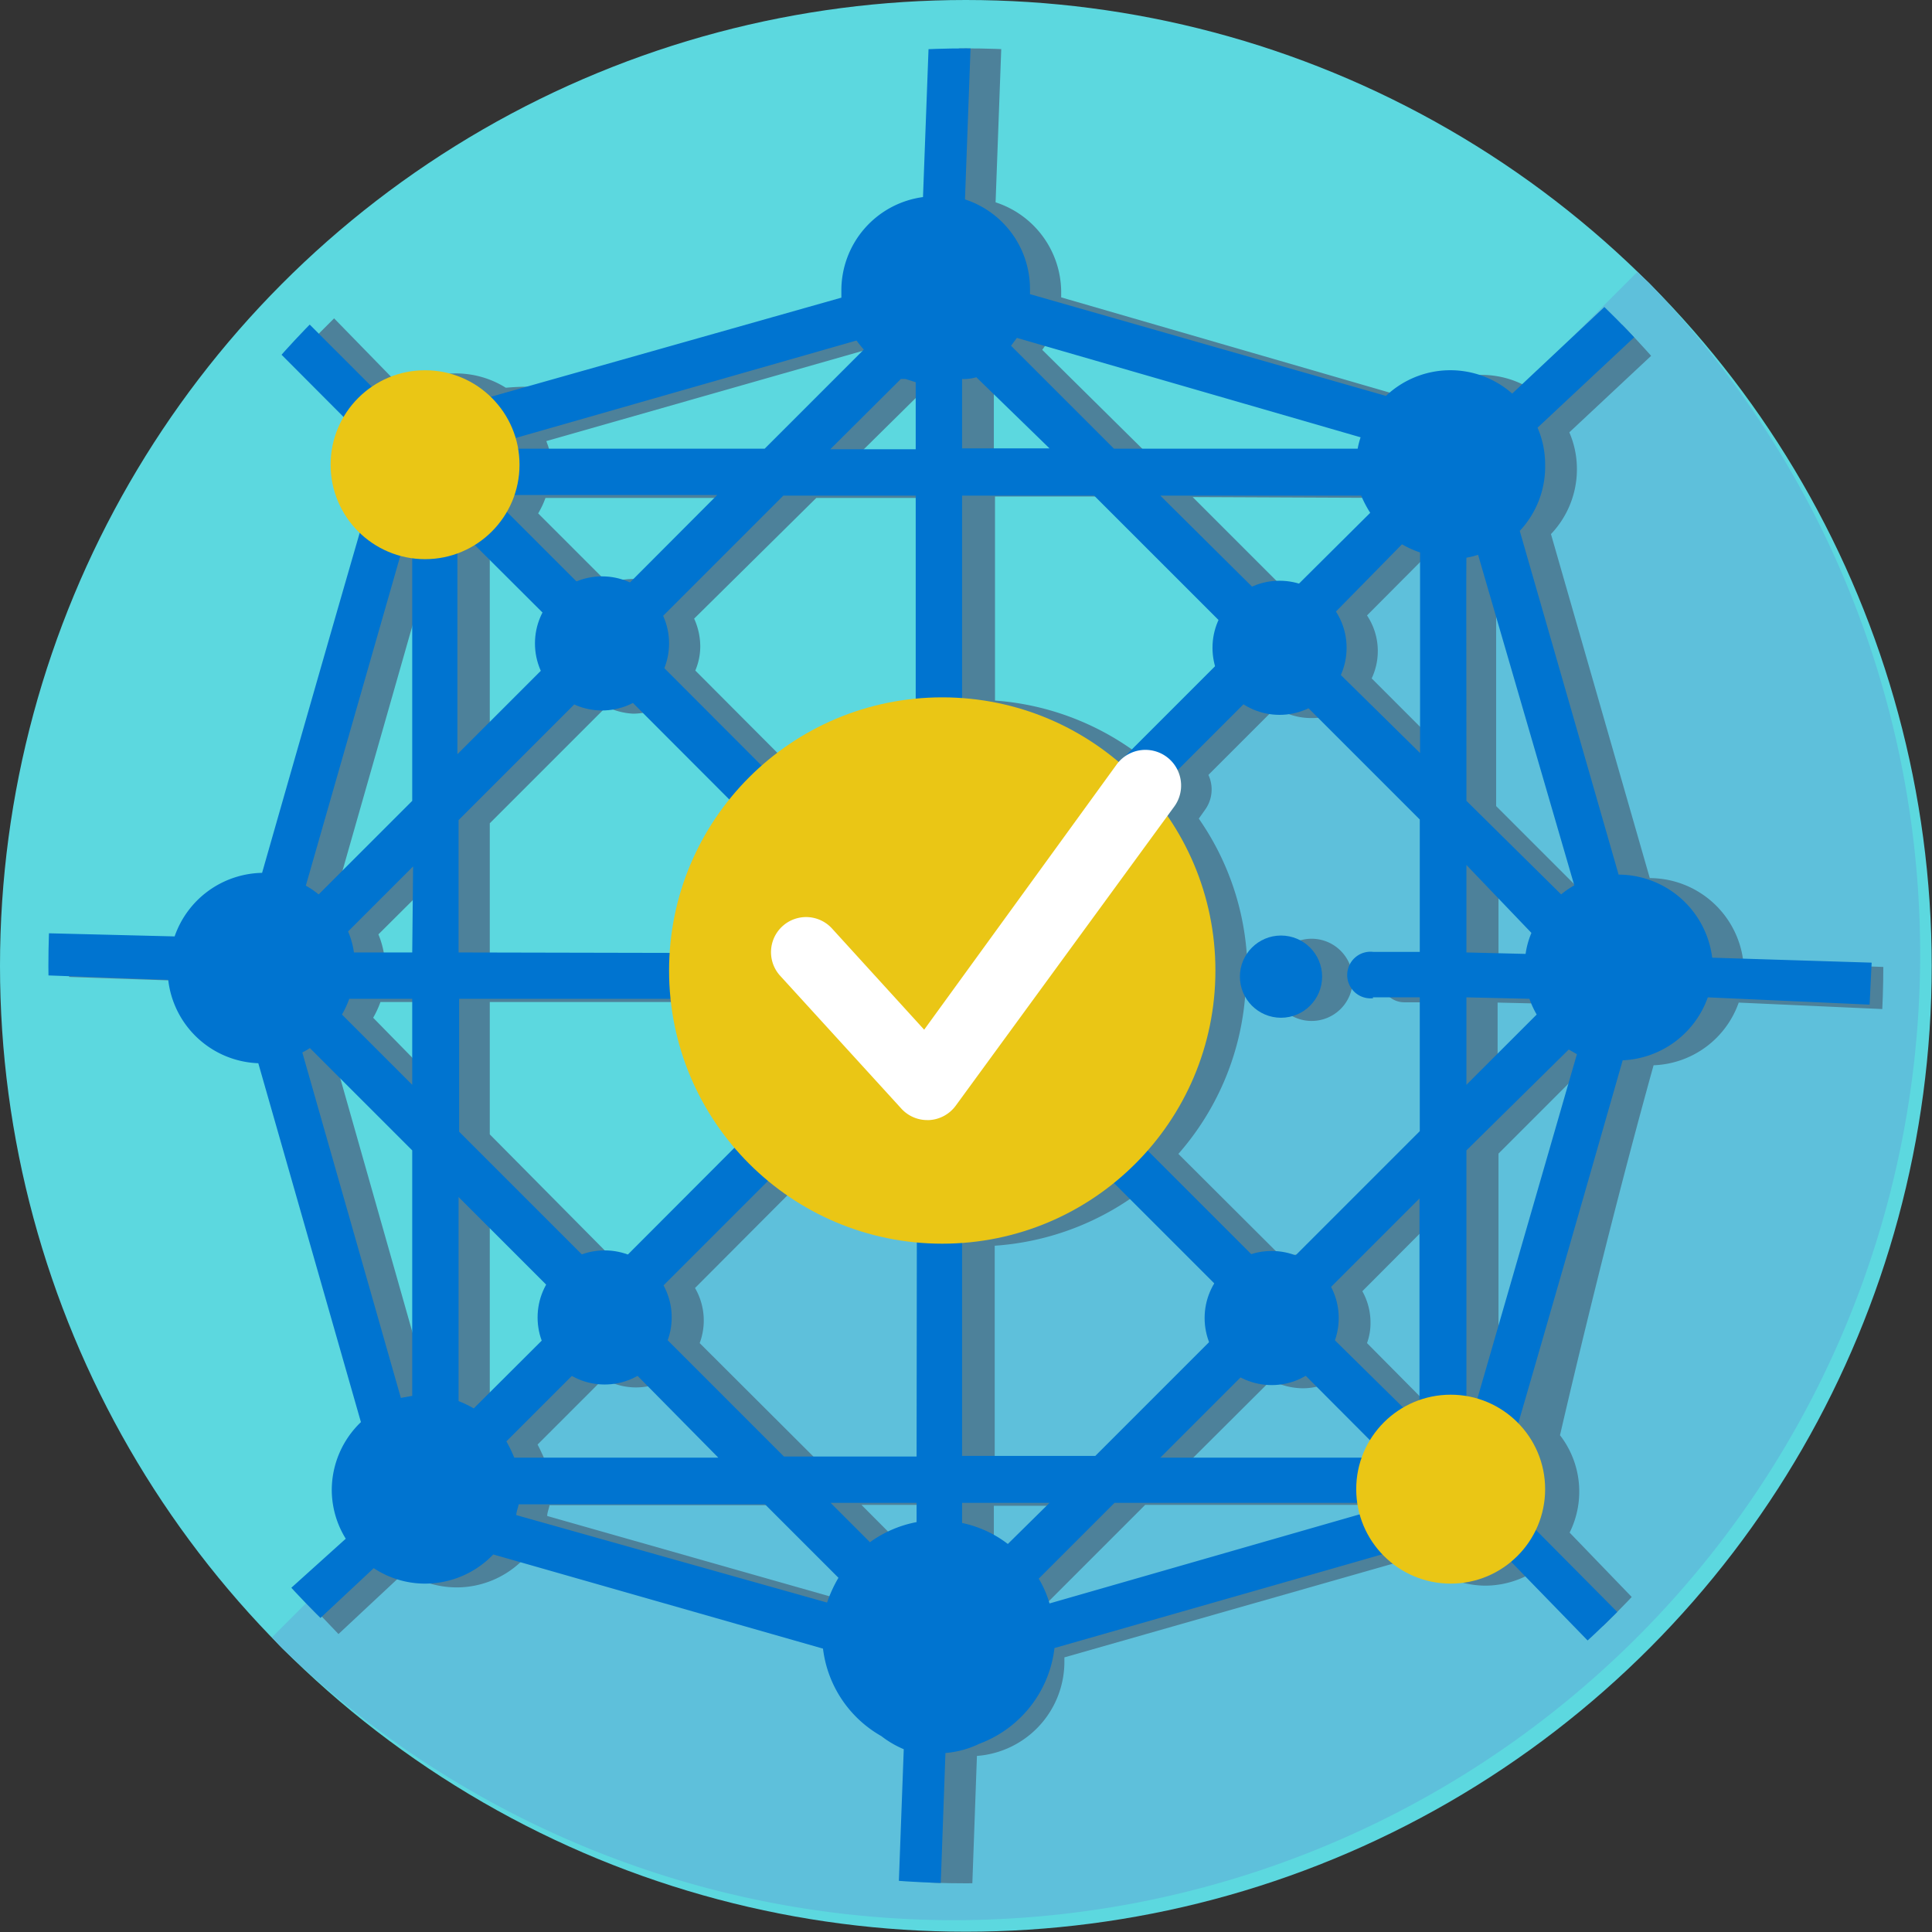 <svg xmlns="http://www.w3.org/2000/svg" xmlns:xlink="http://www.w3.org/1999/xlink" viewBox="0 0 66.27 66.27"><rect x="0" y="0" width="66.27" height="66.27" fill="#333333" stroke="none"/><defs><style>.cls-1{fill:none;}.cls-2{fill:#5cd8df;}.cls-3{fill:#5ec0db;}.cls-4{clip-path:url(#clip-path);}.cls-5{fill:#4d819a;}.cls-6{fill:#0074d0;}.cls-7{fill:#eac615;}.cls-8{fill:#fff;}</style><clipPath id="clip-path"><circle class="cls-1" cx="33.13" cy="33.13" r="31.47"/></clipPath></defs><g id="圖層_2" data-name="圖層 2"><g id="圖層_1-2" data-name="圖層 1"><circle class="cls-2" cx="33.13" cy="33.13" r="33.13"/><path class="cls-3" d="M9.33,56.16c.12.14.24.27.37.4A33.14,33.14,0,0,0,56.56,9.7l-.4-.37Z"/><g class="cls-4"><path class="cls-5" d="M45,32.2a1.41,1.41,0,1,0,1.4,1.41A1.41,1.41,0,0,0,45,32.2Z"/><path class="cls-5" d="M65.26,33.19,59.8,33a3.24,3.24,0,0,0-3.21-2.88h0l-3.39-11.8a3.22,3.22,0,0,0,.89-2.22,3.17,3.17,0,0,0-.26-1.27l3.41-3.19-1-1.06-3.3,3.08a3.21,3.21,0,0,0-4.33.08L36.4,10.2c0-.06,0-.12,0-.19a3.25,3.25,0,0,0-2.25-3.07l.2-5.42-1.44-.05-.2,5.34a3.24,3.24,0,0,0-2.8,3.2c0,.09,0,.17,0,.26L18.33,13.59l.14-.2c.15-.21-1.12-.09-1.12-.09a3.22,3.22,0,0,0-3.51.06l-2.38-2.44-1,1,2.43,2.49a3.25,3.25,0,0,0-.46,1.63,3.21,3.21,0,0,0,1,2.31c-.32,1.13-1.16,4.05-3.35,11.71h0a3.24,3.24,0,0,0-3,2.18l-4.71-.18,0,1.45,4.61.16a3.23,3.23,0,0,0,3.09,2.87c2.36,8.24,3.21,11.22,3.52,12.31a3.23,3.23,0,0,0-1,2.33,3.16,3.16,0,0,0,.48,1.66L10.61,55l1,1.05,2.28-2.13a3.27,3.27,0,0,0,1.78.53,3.21,3.21,0,0,0,2.32-1l12,3.43a1.64,1.64,0,0,0,0,.22,3.24,3.24,0,0,0,2.09,3l-.19,5.13,1.44,0,.18-5a3.24,3.24,0,0,0,3-3.22c0-.05,0-.1,0-.16l12.13-3.46a3.23,3.23,0,0,0,2.3,1,3.19,3.19,0,0,0,2-.71l2.9,3,1-1-3-3.11a3.16,3.16,0,0,0-.33-3.34S55,42.72,56.72,36.54a3.22,3.22,0,0,0,2.92-2.15l5.55.25ZM47.79,50.06H40.87l2.73-2.72a2.35,2.35,0,0,0,1.09.28,2.26,2.26,0,0,0,1.18-.34l2.21,2.2A3.49,3.49,0,0,0,47.79,50.06Zm-13.19,4a1.66,1.66,0,0,0-.4-.05l-.11,0V51.65H37Zm-5.05-2.44H32.5v2.28a4.48,4.48,0,0,0-.52.16ZM18.68,50.06q-.11-.26-.24-.51l2.26-2.26a2.22,2.22,0,0,0,2.23,0l2.78,2.77Zm-5.5-17.28a3,3,0,0,0-.2-.73l2.23-2.22v3Zm-.13,1.59h2.16v3L12.8,34.91A3.32,3.32,0,0,0,13.05,34.37Zm5.66-17.29h7l-3,3a2.26,2.26,0,0,0-1-.22,2.32,2.32,0,0,0-.84.16l-2.41-2.41A3,3,0,0,0,18.71,17.08Zm13.28-4,.17,0,.34.11v2.3H29.55Zm2.61,0L37,15.49H34.09V13.11h0A1.61,1.61,0,0,0,34.6,13.05Zm13.16,4a4.34,4.34,0,0,0,.28.62l-2.43,2.43A2.38,2.38,0,0,0,45,20a2.26,2.26,0,0,0-.94.2l-3.15-3.15Zm-2.25,26.1a2.26,2.26,0,0,0-.82-.16,2.28,2.28,0,0,0-.7.12l-3.57-3.56a9.33,9.33,0,0,0,2.31-5.72.72.72,0,0,0,.06-.29,1,1,0,0,0,0-.17h0a9.28,9.28,0,0,0-1.67-5.32l.22-.31a1.19,1.19,0,0,0,.11-1.19l2.31-2.31a2.22,2.22,0,0,0,1.23.36,2.31,2.31,0,0,0,1-.22l3.84,3.84v4.54H48.17a.79.79,0,0,0-.8.79.8.8,0,0,0,.8.8h1.61v4.54Zm-22.91,0a2.27,2.27,0,0,0-1.57,0L16.8,38.91V34.37h7.27a9.28,9.28,0,0,0,2.19,5.1ZM16.8,19.08a3.92,3.92,0,0,0,.58-.29L19.7,21.1a2.34,2.34,0,0,0-.28,1.08,2.26,2.26,0,0,0,.22,1L16.8,26Zm4.92,5.4a2.27,2.27,0,0,0,1.07-.28l3.31,3.31a9.32,9.32,0,0,0-2.05,5.27H16.8V28.24l4-4A2.32,2.32,0,0,0,21.72,24.48Zm28.06-5.37V26l-2.73-2.73a2.2,2.2,0,0,0-.16-2.16l2.27-2.28A2.91,2.91,0,0,0,49.78,19.11Zm-6.89,2.23a2.32,2.32,0,0,0-.23,1,2.38,2.38,0,0,0,.1.65l-3,3a1.18,1.18,0,0,0-.26.24,9.33,9.33,0,0,0-5.37-2.2v-7h4.53ZM32.5,17.08v7a9.36,9.36,0,0,0-5.29,2.29L23.85,23a2.12,2.12,0,0,0,.17-.83,2.32,2.32,0,0,0-.21-.95L28,17.08ZM16.8,48.16v-7l3,3a2.26,2.26,0,0,0-.16,1.91l-2.34,2.34A3.6,3.6,0,0,0,16.8,48.16ZM24,46.07a2.22,2.22,0,0,0-.16-1.89l3.58-3.59a9.28,9.28,0,0,0,5.11,2.13v7.34H28Zm10.12,4V42.73a9.39,9.39,0,0,0,5.18-2l3.46,3.45a2.29,2.29,0,0,0-.34,1.19,2.22,2.22,0,0,0,.16.82l-3.93,3.92Zm12.77-4a2,2,0,0,0,.12-.7,2.2,2.2,0,0,0-.28-1.08l3.08-3.09v7a4,4,0,0,0-.56.25Zm4.51,2V39.57l3.51-3.51.28.16L51.75,48.09C51.63,48.06,51.5,48,51.37,48Zm2-15.22h-2v-3l2.23,2.22A3,3,0,0,0,53.4,32.78Zm.13,1.59a3.32,3.32,0,0,0,.25.54l-2.41,2.41v-3Zm1-3.58-3.21-3.21c0-5.4,0-7.52,0-8.34a2.6,2.6,0,0,0,.4-.1L55,30.48A2.47,2.47,0,0,0,54.58,30.79ZM47.74,15.1a2.79,2.79,0,0,0-.1.39H39.28L35.75,12l.17-.24Zm-17-3-3.4,3.4H18.84c0-.13-.06-.25-.1-.37l11.71-3.34A3.76,3.76,0,0,0,30.7,12.09ZM14.8,19.17a2.7,2.7,0,0,0,.41.08v8.33L12,30.79a3.3,3.3,0,0,0-.43-.3Zm-3.36,17,.26-.14,3.51,3.51V48l-.39.07ZM18.77,52c0-.12.06-.25.08-.37.72,0,2.78,0,8.45,0L30.69,55a3.49,3.49,0,0,0-.25.32Zm17.16,3.39a1.84,1.84,0,0,0-.17-.25l3.52-3.52h8.35c0,.14,0,.28.08.41Z"/><circle class="cls-6" cx="43.94" cy="33.5" r="1.41"/><path class="cls-6" d="M58.73,32.85A3.25,3.25,0,0,0,55.52,30h0c-2.26-7.87-3.09-10.74-3.39-11.79A3.22,3.22,0,0,0,53,15.94a3.17,3.17,0,0,0-.26-1.27l3.41-3.19-1-1.06L51.87,13.5a3.21,3.21,0,0,0-4.33.08L35.33,10.09c0-.06,0-.12,0-.18A3.23,3.23,0,0,0,33.1,6.84l.2-5.43-1.44,0-.2,5.35a3.23,3.23,0,0,0-2.8,3.2c0,.08,0,.17,0,.25C15.48,14,16.39,13.73,16.3,13.77c-.31-.1-.32-.08-2.26-.08a1.6,1.6,0,0,0-.69.17l-3-3-1,1L12.48,15a1.07,1.07,0,0,0,0,.25,8.59,8.59,0,0,0,.07,2.26c0,.09.22-.8-3.56,12.43h0a3.24,3.24,0,0,0-3,2.18L1.16,32l0,1.44,4.61.17a3.23,3.23,0,0,0,3.09,2.86l3.52,12.31a3.23,3.23,0,0,0-1,2.33,3.19,3.19,0,0,0,.48,1.67L9.54,54.87l1,1.05,2.28-2.13a3.19,3.19,0,0,0,1.78.53,3.24,3.24,0,0,0,2.32-1l11.31,3.23a4,4,0,0,0,2,3A3.4,3.4,0,0,0,31,60l-.19,5.13,1.44,0,.18-5a3.28,3.28,0,0,0,1.17-.32,4,4,0,0,0,2.57-3.28c12.81-3.66,11.94-3.41,12-3.45.31.1.32.08,2.26.08a1.64,1.64,0,0,0,.79-.22l3.47,3.57,1-1L52,51.79l0,0a.88.88,0,0,0,0-.16,8.59,8.59,0,0,0-.07-2.26c0-.1-.23.84,3.73-13a3.25,3.25,0,0,0,2.92-2.16l5.55.25.07-1.44ZM50.3,19.13a2.6,2.6,0,0,0,.4-.1L54,30.37a2.77,2.77,0,0,0-.45.31L50.3,27.47C50.3,22.07,50.29,20,50.3,19.13Zm2.16,15.13a3.32,3.32,0,0,0,.25.54L50.3,37.21v-3ZM50.3,32.67v-3L52.53,32a2.84,2.84,0,0,0-.2.72Zm-2.21-14a3.46,3.46,0,0,0,.62.28v6.88L44.82,22Zm-1,15.54h1.61V38.8l-5,5-5.56-5.56.8-.46a.78.78,0,0,0,.4-.68V34.26h1.59a.8.8,0,0,0,0-1.59H39.34V29.81a.78.78,0,0,0-.4-.68l-.8-.46,5.56-5.56,5,5v4.54H47.1a.8.8,0,1,0,0,1.59ZM36.72,39.09l5.85,5.85-5,5H33V41.23ZM47,17.59,43.7,20.87,39.8,17h6.89A3.89,3.89,0,0,0,47,17.59Zm-12.12-6L46.67,15a2.79,2.79,0,0,0-.1.39c-.81,0-2.92,0-8.36,0l-3.53-3.53ZM33,13h0a1.55,1.55,0,0,0,.49-.06L36,15.38H33Zm0,4h4.53l5,5-5.85,5.85L33,25.7Zm-2.1-4,.16,0,.35.11v2.3H28.48ZM25.1,34.26v2.86a.78.78,0,0,0,.4.68l.8.46-5.55,5.56-5-5V34.26Zm-9.37-1.59V28.13l5-5,5.55,5.56-.8.46a.78.78,0,0,0-.4.68v2.86ZM21.87,22l5-5h4.54V25.7l-3.71,2.14Zm7.51-10.32a3.76,3.76,0,0,0,.25.31l-3.4,3.4H17.42a1.46,1.46,0,0,0,0-.29Zm-12,5.3h7.22l-3.89,3.9-3.39-3.39A1.7,1.7,0,0,0,17.42,17Zm2.2,5-3.89,3.89V18.66a1.67,1.67,0,0,0,.51-.05ZM14.14,47.88l-.39.07L10.37,36.1a2.2,2.2,0,0,0,.26-.15l3.51,3.51Zm0-10.67L11.73,34.8a3.32,3.32,0,0,0,.25-.54h2.16Zm0-4.54h-2a2.84,2.84,0,0,0-.2-.72l2.23-2.23Zm0-5.2-3.21,3.21a2.83,2.83,0,0,0-.44-.3l3.36-11.73h.29Zm2.11,20.84a3.54,3.54,0,0,0-.52-.25v-7l3.89,3.89Zm1.12,1.13,3.38-3.38L24.64,50h-7A4.9,4.9,0,0,0,17.37,49.44Zm11,5.53-10.66-3c0-.12.06-.24.08-.37.72,0,2.78,0,8.45,0l2.52,2.52A4.53,4.53,0,0,0,28.36,55Zm3.07-2.76a4,4,0,0,0-1.6.69l-1.35-1.35h2.95Zm0-2.25H26.89l-5-5,5.85-5.85,3.71,2.14Zm3.13,3A3.88,3.88,0,0,0,33,52.24v-.69H36ZM36,55a3.59,3.59,0,0,0-.37-.85l2.6-2.6H47a1.46,1.46,0,0,0,0,.29Zm11-5H39.8l3.9-3.9,3.38,3.39A1.7,1.7,0,0,0,47,50Zm-2.2-5,3.89-3.89v7.22a1.67,1.67,0,0,0-.51,0Zm5.77,3.34H50.3V39.46L53.81,36l.28.16Z"/><circle class="cls-6" cx="20.65" cy="22.07" r="2.3"/><circle class="cls-6" cx="43.62" cy="45.21" r="2.3"/><circle class="cls-6" cx="20.74" cy="45.19" r="2.3"/><circle class="cls-6" cx="43.89" cy="22.22" r="2.3"/></g><circle class="cls-7" cx="14.58" cy="15.94" r="3.24"/><circle class="cls-7" cx="49.76" cy="51.08" r="3.24"/><circle class="cls-7" cx="32.32" cy="33.29" r="9.37"/><path class="cls-8" d="M31.81,38.42a1.2,1.2,0,0,1-.89-.39l-4.16-4.56a1.2,1.2,0,0,1,1.78-1.62l3.16,3.47,6.59-9.08a1.2,1.2,0,0,1,2,1.41L32.78,37.93a1.21,1.21,0,0,1-.91.49Z"/></g></g></svg>